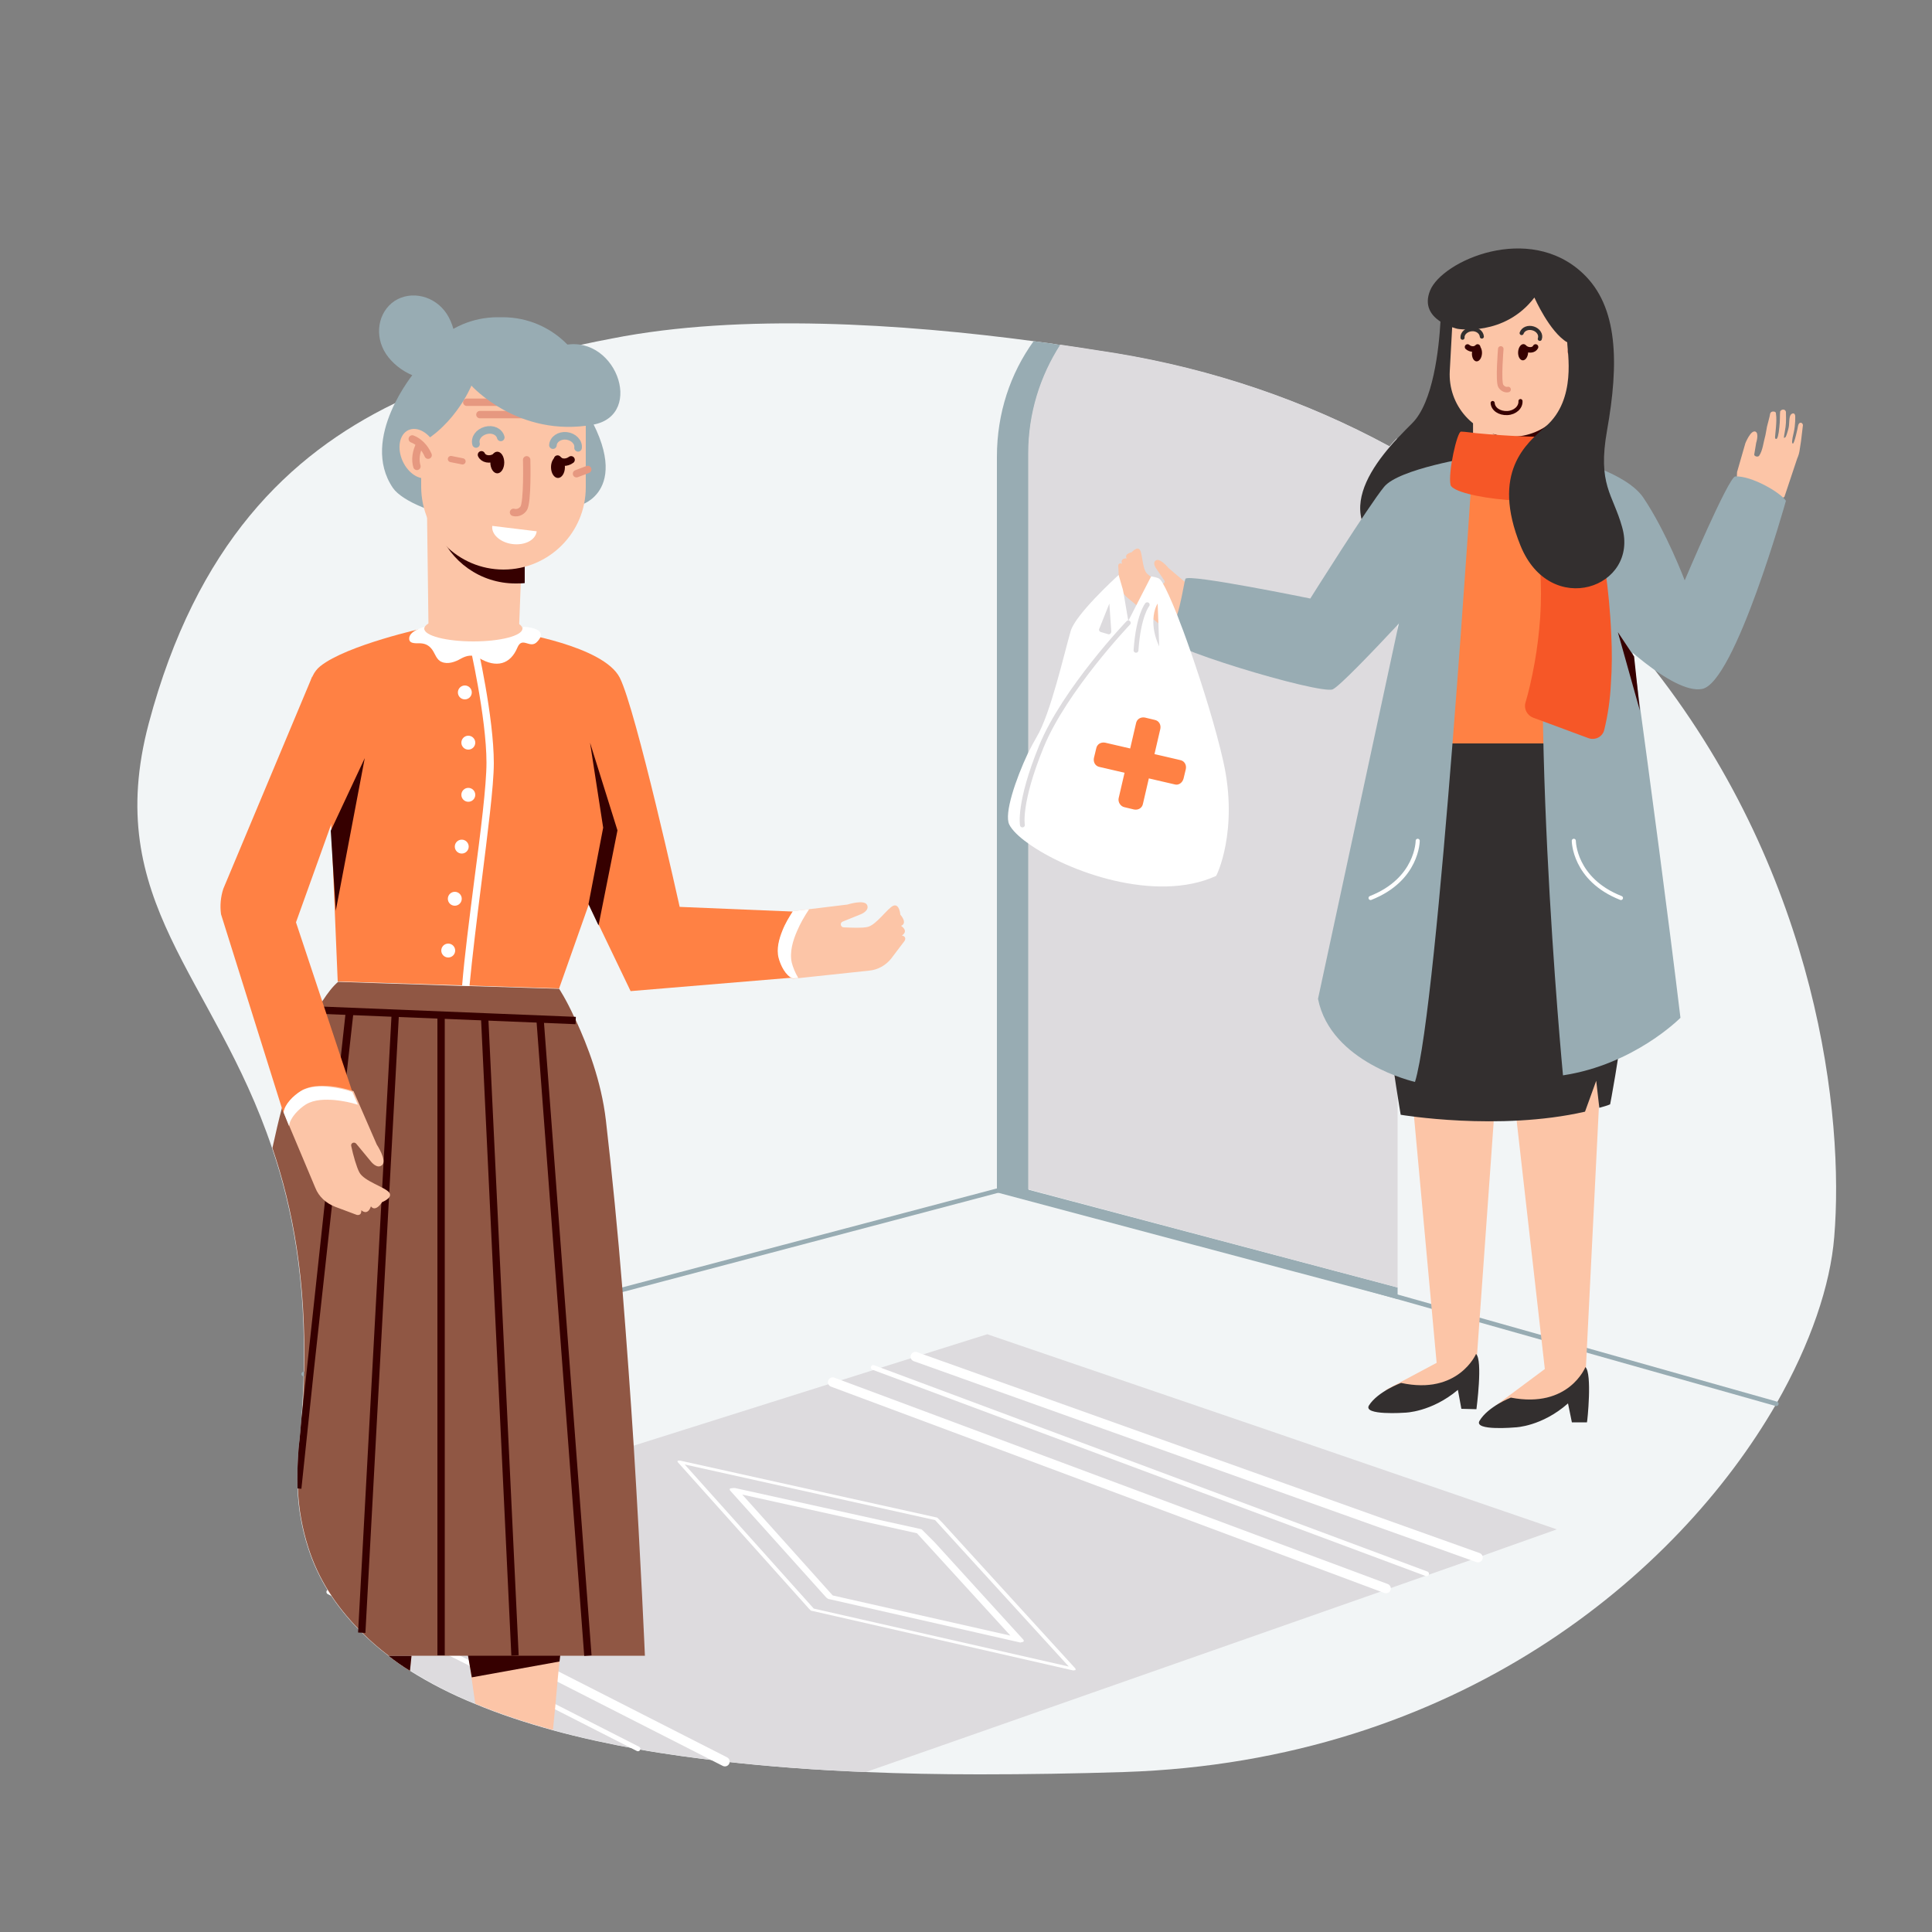 <svg xmlns="http://www.w3.org/2000/svg" xmlns:xlink="http://www.w3.org/1999/xlink" viewBox="0 0 500 500"><rect x="0" y="0" width="500" height="500" fill="#808080" stroke="none"/><path d="M474.7 320.1c-1 12.5-6.1 27.6-15 43.2-25.5 44.3-82.6 92.5-168.8 95.3-12.6.4-25 .6-37.2.6h-.5c-10 0-19.7-.2-29.3-.6-12.6-.5-24.8-1.4-36.3-2.7-7.8-.9-15.3-1.9-22.5-3.2-7.7-1.4-15.1-3-22-4.9-7.2-2-13.9-4.2-20.1-6.8-6.2-2.5-11.8-5.4-16.9-8.6-2-1.2-3.8-2.5-5.6-3.9-2.5-1.9-4.8-3.9-6.9-6l-.9-.9c-2.9-3-5.5-6.2-7.7-9.7-2.2-3.5-4-7.3-5.3-11.4-1.5-4.7-2.5-9.8-2.7-15.3-.1-3.4 0-6.9.3-10.6.3-2.5.5-5 .7-7.4.3-4 .5-7.9.6-11.6.6-24.2-2.9-42.9-8.2-58.5-15-44.6-44.2-63.6-31.9-109.9 12.3-46.2 36.2-69.5 63.6-82.8 1.1-.6 2.3-1.1 3.5-1.6 1-.5 2.1-.9 3.1-1.4.9-.4 1.7-.7 2.6-1.1 3-1.2 6-2.3 9.1-3.3 6.7-2.3 13.5-4.1 20.4-5.7 2.2-.5 4.5-1 6.7-1.5l3-.6c2.7-.6 5.3-1.1 7.9-1.6 33.3-6.6 75.4-3.8 109.1.7 2.4.3 4.7.6 7 1 5 .7 9.8 1.5 14.4 2.2 24.9 4.1 48.9 12.2 70.8 24.1.7.4 1.4.8 2.1 1.1 2.5 1.4 5 2.8 7.4 4.3.7.4 1.3.8 2 1.2 1.5.9 2.9 1.8 4.3 2.8.4.3.9.6 1.3.8.9.6 1.9 1.3 2.8 1.9.2.1.3.2.5.3.2.1.4.2.5.4 3.9 2.7 7.8 5.6 11.5 8.6 2 1.5 3.9 3.2 5.9 4.8.7.6 1.5 1.3 2.2 1.9.4.3.8.7 1.1 1 .4.3.8.7 1.1 1 1.3 1.2 2.7 2.5 4 3.7 1 .9 1.9 1.8 2.8 2.7 2.1 2.1 4.2 4.2 6.2 6.4l.3.3c.3.4.7.7 1 1.1l5.4 6c2.1 2.5 4.1 4.9 6.1 7.4 42.3 54.2 49.1 115.6 46.5 146.8z" fill="#f2f5f6"/><path d="M402.9 395.8l-14.1 5-6.4 2.3-128 44.9-11.7 4.1-18.6 6.5c-12.6-.5-24.8-1.4-36.3-2.7-7.8-.9-15.3-1.9-22.5-3.2-7.7-1.4-15.1-3-22-4.9-7.2-2-13.9-4.2-20.1-6.8-6.2-2.5-11.8-5.4-16.9-8.6-2-1.2-3.8-2.5-5.6-3.9-2.5-1.9-4.8-3.9-6.9-6-3.3-3.3-6.2-6.8-8.6-10.6-2.2-3.5-4-7.3-5.3-11.4l15.3-4.8 19.1-6 17-5.3 17.3-5.4 15.5-4.9 35.5-11.2 13-4.1 3.2-1 11.4-3.6 28.3-8.9 72 24.6 75.4 25.9z" fill="#dddbde"/><path fill="none" stroke="#fff" stroke-width="2.482" stroke-linecap="round" stroke-linejoin="round" stroke-miterlimit="10" d="M82.1 402.2l12.3 6.3 19.8 10 5.7 2.9.5.3 12.8 6.5.6.3 5 2.6 5.6 2.8 43.2 22"/><path d="M165.1 452.6l-21.4-10.9-16.8-8.5-5.3-2.7-.1-.1-3.8-1.9-3.4-1.7L94 416.5l-8.9-4.5" fill="none" stroke="#fff" stroke-width="1.241" stroke-linecap="round" stroke-linejoin="round" stroke-miterlimit="10"/><path fill="none" stroke="#fff" stroke-width="2.482" stroke-linecap="round" stroke-linejoin="round" stroke-miterlimit="10" d="M236.9 351.1l145.6 52m-167-45.4l143.2 53.4"/><path fill="none" stroke="#fff" stroke-width="1.241" stroke-linecap="round" stroke-linejoin="round" stroke-miterlimit="10" d="M226 353.9l143.2 53.4"/><defs><path id="a" d="M229.8 429.4l-44-43.8 37.8-4.7 44 43.9z"/></defs><clipPath id="b"><use xlink:href="#a" overflow="visible"/></clipPath><g clip-path="url(#b)"><path d="M215.5 412.9l-23.4-26.1 45.2 10 24.2 26.5-46-10.4m-26.1-27.8c-.2 0-.3.1-.4.1-.2.1-.2.4 0 .6l24.8 27.6c.2.2.6.5 1 .5v-.6.6l48.9 11.1c.2.1.5.1.7 0 .1 0 .3-.1.4-.1.2-.1.2-.4 0-.6l-25.6-28.1c-.2-.2-.6-.4-1-.5l-48-10.6h-.8" fill="#fff"/></g><defs><path id="c" d="M231.2 438.1l-59.8-59.6 50.6-6.2 59.8 59.5z"/></defs><clipPath id="d"><use xlink:href="#c" overflow="visible"/></clipPath><g clip-path="url(#d)"><path d="M210.6 416.3L177.2 379l64.8 14.4 34.6 37.9-66-15m-35-38.3c-.1 0-.2 0-.2.1-.1.1-.1.2 0 .3l34.2 38.2c.1.1.3.3.6.3v-.3.3l67.5 15.4h.4c.1 0 .2 0 .2-.1.1-.1.1-.2 0-.4L242.9 393c-.1-.1-.4-.3-.6-.3L176 378h-.4" fill="#fff"/></g><path fill="none" stroke="#98acb3" stroke-width="1.182" stroke-linecap="round" stroke-linejoin="round" stroke-miterlimit="10" d="M353.7 282.9l-87.6 23.2-4.6 1.2-3.6.9-96.9 25.6-14.7 3.9-1.9.5-14.3 3.8-1.9.5-13.1 3.5-1.9.5-14.7 3.9-1.9.5-15.3 4-2 .5-.7.2"/><path fill="none" stroke="#98acb3" stroke-width="1.182" stroke-linecap="round" stroke-linejoin="round" stroke-miterlimit="10" d="M459.7 363.3l-98.1-27.7-100.1-28.3-.9-.3"/><path d="M361.7 333.2v3L258 308.6V118.2c0-11.3 3.5-21.6 9.5-29.9 2.4.3 4.7.6 7 1-5.2 8-8.3 17.7-8.3 28.2v190.4l95.5 25.3z" fill="#98acb3"/><path d="M361.7 118.2v215l-95.6-25.4V117.4c0-10.5 3.1-20.1 8.3-28.2 5 .7 9.8 1.5 14.4 2.2 24.9 4.1 48.9 12.2 70.8 24.1.6-.7 1.2-1.4 1.9-2.1.1 1.1.2 2.2.2 3.3-.1.5 0 1 0 1.5z" fill="#dddbde"/><circle cx="279.6" cy="200.9" r="6.5" fill="#98acb3"/><path d="M145.9 417.5l-.3 3.4-.7 7.6-.1 1.5-.4 3.9-.7 7.8-.6 6c-7.2-2-13.9-4.2-20.1-6.8l-1-6.9-.5-3.6-.3-2-1-6.8-.1-.8-.5-3.4h26.3z" fill="#fcc5a7"/><path fill="#360000" d="M119.8 420.9h26.1l-1.1 9.1-22.7 4.1z"/><path d="M166.9 428.5h-66.3c-2.5-1.9-4.8-3.9-6.9-6l-.9-.9c-2.9-3-5.5-6.2-7.7-9.7-2.2-3.5-4-7.3-5.3-11.4-1.5-4.7-2.5-9.8-2.7-15.3-.1-3.4 0-6.9.3-10.6.3-2.5.5-5 .7-7.4.3-4 .5-7.9.6-11.6.6-24.2-2.9-42.9-8.2-58.5.8-3.6 1.6-7.2 2.5-10.5 2.7-10.6 5.8-19.5 9.4-25.8.1-.1.1-.2.2-.3l.9-1.5c1.3-2 2.6-3.7 4-4.9l33.2 1.1h.9l23.1.7s1.8 2.7 3.9 7.3c.2.3.3.6.5 1 2.9 6.3 6.5 15.5 7.7 25.7 1.6 13.9 3.1 29.1 4.3 44 1.1 13.9 2.1 27.7 2.9 40.2 1.9 30.8 2.9 54.4 2.9 54.4z" fill="#905744"/><path d="M85.6 210.9l1.8 43.1 57.3 1.8 7.7-21.8 10.8 22.5 43.2-3.6 3.2-16.8-33.7-1.4s-11.3-51-15.5-59.3-27.1-11.8-27.1-11.8l-23.4-1.1s-20.1 4.4-27 9.9c-6.9 5.5.5 21.4.5 21.4l2.2 17.1z" fill="#ff8144"/><path d="M135.4 162.2c0 1.8-5.7 3.3-12.7 3.3-7 0-12.7-1.5-12.7-3.3 0 0-4.3 1-4.1 3.2.1 1.4 2.2 1 3.1 1.1 1.3.1 2.2.7 2.9 1.7.7 1 1.1 2.6 2.4 3.1 1.6.7 3.5 0 4.9-.8 1.6-.9 3.1-1.2 4.8-.2 4.5 2.7 8.1 1.6 9.9-2.7 1.3-3.1 3.3.6 5.2-1.6 3.3-3.6-3.7-3.8-3.7-3.8z" fill="#fff"/><path d="M121.5 255.2l-1.9-.2c.6-7.5 1.9-17.4 3.1-26.9 1.7-12.8 3.2-24.9 3.2-30.7 0-11.7-4.4-30.9-4.5-31.1l1.9-.4c.2.8 4.5 19.7 4.5 31.6 0 5.9-1.6 18.1-3.2 31-1.2 9.4-2.4 19.3-3.1 26.7z" fill="#fff"/><ellipse cx="120.3" cy="179.2" rx="1.8" ry="1.8" fill="#fff"/><ellipse cx="121.2" cy="192.2" rx="1.8" ry="1.8" fill="#fff"/><ellipse cx="121.2" cy="205.7" rx="1.8" ry="1.8" fill="#fff"/><ellipse cx="119.5" cy="219.1" rx="1.8" ry="1.8" fill="#fff"/><ellipse cx="117.7" cy="232.6" rx="1.8" ry="1.8" fill="#fff"/><ellipse cx="116" cy="246" rx="1.8" ry="1.8" fill="#fff"/><ellipse cx="122.5" cy="162.7" rx="12.7" ry="3.3" fill="#fcc5a7"/><path fill="#360000" d="M138.813 263.808l1.894-.142 12.384 164.737-1.895.143zm-14.345-.663l1.898-.09 7.868 165.318-1.898.09zM113.2 262.9h1.9v165.5h-1.9zM92.67 422.496l8.69-160.36 1.897.103-8.69 160.36zM91.5 261.8l-.1.9-1.7 15.3-.5 4.1-.1 1.2-.2 1.7-3 27.1-4.7 42.8-3.2 30.4-.9-.1H77c-.1-3.4 0-6.9.3-10.6.3-2.5.5-5 .7-7.4l1.3-11.8 4.8-44.5 2.9-26.3.1-.9.2-2.2.9-8 1.2-11 .1-1 2 .3z"/><path fill="#360000" d="M82.204 262.353l.077-1.899 66.746 2.706-.077 1.898zM154.9 239.5l4.9-24.6-7.1-22.7 3.4 22-3.8 19.8z"/><path d="M80.8 175.1l-23 54.9c-.7 2.1-.9 4.4-.6 6.6l16.1 51.3 17.9-5.3-14.6-43.9 16.7-46.5-12.5-17.1z" fill="#ff8144"/><path fill="#360000" d="M86.9 235.7l7.5-39.5-8.8 18.8z"/><path d="M73.4 287.9l8.2 19.5c.9 2.3 2.8 4 5.1 4.9l5.6 2.1s1.3.4 1.2-1.2c0 0 1.6 1.6 2.5-1 0 0 1 1.7 2.9-1.1 0 0 2.9-1.1 1.8-2.5-1.1-1.4-6.5-2.9-7.7-5.2-.7-1.3-1.6-4.4-2.1-6.8-.2-.8.8-1.2 1.3-.6l3.8 4.6s1.6 2.1 2.9.9c1.3-1.2-1.4-5.3-1.4-5.3l-6-13.8c-1.9-.6-3.9-1.1-5.9-1.3-2.5-.2-5.3-.2-7.5 1.1-2.1 1.4-4.5 3.6-4.7 5.7z" fill="#fcc5a7"/><path d="M73.4 287.9c.3-2.2 2.6-4.4 4.4-5.5 2.2-1.3 5.1-1.4 7.5-1.1 2 .2 4 .6 5.9 1.3l1.4 3.3c-1.9-.6-3.9-1-5.9-1.2-2.5-.2-5.3-.2-7.5 1.1-1.8 1.1-4.2 3.5-4.4 5.6l-1.4-3.5z" fill="#fff"/><path d="M205.2 253.3l19.7-2.1c2.3-.2 4.4-1.4 5.8-3.2l3.4-4.5s.7-1.1-.7-1.4c0 0 1.9-1-.2-2.5 0 0 1.8-.5-.2-2.9 0 0-.2-2.9-1.8-2.3-1.5.6-4.4 5-6.7 5.5-1.3.3-3.9.2-6.1.1-.9 0-1.1-1.2-.3-1.5l4.7-1.9s2.3-.9 1.6-2.4-5.1-.1-5.1-.1l-14 1.7c-1.1 1.6-2 3.2-2.7 5-.9 2.2-1.6 4.7-1 7.1.4 1.9 1.7 4.6 3.6 5.4z" fill="#fcc5a7"/><path d="M201.5 247.9c-.6-2.3.1-4.9 1-7.1.7-1.8 1.7-3.4 2.7-5l4.2-.5c-1.2 1.8-2.3 3.7-3.1 5.6-1.1 2.5-2 5.5-1.4 8.2.3 1.2.9 2.7 1.7 4l-1.4.1c-1.9-.7-3.2-3.4-3.7-5.3z" fill="#fff"/><path d="M106.5 428.5l-.4 3.9c-2-1.2-3.8-2.5-5.6-3.9h6z" fill="#fcc5a7"/><path d="M106.5 428.5l-.4 3.9c-2-1.2-3.8-2.5-5.6-3.9h6z" fill="#360000"/><path d="M107.4 96.2s-14.5 17.2-5.7 30.1c4.8 6.9 35 14.5 49.1 4.2 0 0 15.9-5.3-4.3-31.8l-39.1-2.5z" fill="#98acb3"/><path fill="#fcc5a7" d="M134.3 163.3l-23.4-.5-.5-38.8h25.4z"/><path d="M135.8 150.9c-.8.1-1.6.1-2.4.1-9.1 0-16.9-5.7-19.9-13.8v-12.8h22.3v26.5z" fill="#360000"/><path d="M128.8 141.2h1.3c12.9 0 23.4-10.5 23.4-23.4v-12.3c0-12.9-10.5-23.4-23.4-23.4h-1.3c-12.9 0-23.4 10.5-23.4 23.4v12.3c0 13 10.5 23.4 23.4 23.4z" fill="#98acb3"/><path d="M130.3 147.4c11.7 0 21.3-9.5 21.3-21.3v-16.3c0-11.7-9.5-21.3-21.3-21.3-11.7 0-21.3 9.5-21.3 21.3v16.3c.1 11.8 9.6 21.3 21.3 21.3z" fill="#fcc5a7"/><path fill="none" stroke="#e69880" stroke-width="1.913" stroke-linecap="round" stroke-miterlimit="10" d="M139.7 104.1h-18.9m19 3.2h-15.6"/><path d="M144.9 89.6c14.2-4.2 22.3 17.8 8.6 20.3-19.3 3.5-31.5-10.1-31.5-10.1s-4.9 12-16.1 16.3l4.4-22.7L125 86l19.9 3.6z" fill="#98acb3"/><path d="M136.3 119s.3 11.1-.8 12.6-2.6 1-2.6 1" fill="none" stroke="#e69880" stroke-width="1.913" stroke-linecap="round" stroke-miterlimit="10"/><ellipse transform="rotate(-24.556 108.502 117.419)" cx="108.5" cy="117.4" rx="4.7" ry="6.7" fill="#fcc5a7"/><path d="M110.8 117.8c-.9-2.1-2.5-3.6-4.1-4.2m2 1.3c-1.1 2-1.3 4.2-.8 5.8" fill="none" stroke="#e69880" stroke-width="1.913" stroke-linecap="round" stroke-miterlimit="10"/><ellipse cx="128.7" cy="119.7" rx="1.8" ry="2.8" fill="#360000"/><path d="M129.6 113.2c-.4-1.5-2.1-2.3-3.9-1.8-1.8.5-2.9 2-2.5 3.5m26.4 1c.2-1.5-1.2-2.9-3-3.1-1.8-.2-3.4.9-3.5 2.4" fill="none" stroke="#98acb3" stroke-width="1.961" stroke-linecap="round" stroke-linejoin="round" stroke-miterlimit="10"/><path d="M124.6 117.7c.5 1.1 2.1 1.4 3.4.7m16.3.4c.7 1 2.3 1.1 3.5.2" fill="none" stroke="#360000" stroke-width="1.913" stroke-linecap="round" stroke-miterlimit="10"/><path d="M127.4 136.1c-.3 2.2 2.1 4.3 5.2 4.7 3.2.4 6-1 6.3-3.3l-11.5-1.4z" fill="#fff"/><ellipse cx="144.4" cy="120.9" rx="1.8" ry="2.8" fill="#360000"/><path fill="none" stroke="#e69880" stroke-width="1.608" stroke-linecap="round" stroke-miterlimit="10" d="M119.7 119.4l-3-.6"/><path fill="none" stroke="#e69880" stroke-width="1.913" stroke-linecap="round" stroke-miterlimit="10" d="M152.1 121.5l-2.9 1.1"/><path d="M115.6 81.2c3.1 4.7 3.4 12.9-1 15.8-4.3 2.9-11.6-.7-14.7-5.4-3.1-4.7-2.1-10.8 2.2-13.7 4.3-2.8 10.4-1.4 13.5 3.3z" fill="#98acb3"/><path d="M459.6 106.9c.2 1.3.1 2.6 0 3.9-.2 2.3-.4 2.8.1 2.8.3 0 .6-1 .8-3.1.2-1.6.1-3.2.2-4 0 0 .2-.5.8-.5s.7.6.7.6c0 .9.1 2.4-.1 3.9-.3 2.1-.6 3-.3 2.8.4-.1.5-.5 1-2.2.4-1.4.1-2.9.6-3.7 0 0 .3-.5.8-.4.4.1.4.7.4.7s.1 2.2-.4 4.3c-.5 2-.5 2.8-.2 2.8.4 0 1.3-4.3 1.3-4.4 0 0 .1-1 .7-1 .5 0 .6.6.6.6l-.5 4.2c-.4 2.3-.3 2.9-1 4.5l-3.3 9.9c-1.2.9-5 .4-6.4 0-1.7-.4-3.2-1.8-4.3-3.2-.9-1.1-1-.1-1.6-1.3 0 0 0-2.1.1-2.1l2.1-7.3s1.4-3.5 2.6-3c1 .4.2 2.9.2 2.9l-.5 3c-.1.5 1 .8 1.3.3.9-1.4 1.1-3.5 1.4-4.5.3-1.1.3-1.5.6-3 .3-1.3.7-2.5.8-3.3 0 0 .1-.6.8-.6.7 0 .7.4.7.4zm-94.9 168.5l7.1 77.3-13.3 7.1 23.3-2.8 6.3-88.2zm26.6 4l8.5 74.9-12.9 9.6 23.2-3.3 4.4-88.3z" fill="#fcc5a7"/><path d="M390.7 116.5s-.6.7-1.7 1.9c-.3.4-.8.8-1.2 1.3l-1.5 1.5c-.5.5-1 1.1-1.6 1.6-1.2 1.2-2.5 2.4-3.9 3.7-.2.2-.4.3-.5.5-.2.2-.5.4-.7.6-2.5 2.3-5.3 4.7-8.1 6.7-3.4 2.5-6.8 4.6-9.7 5.6-3.2 1.1-5.8.9-7.4-1.3-1-1.3-1.6-2.7-2-4.1-1.7-6.4 2.5-13.3 7.4-19 .6-.7 1.2-1.4 1.9-2.1 1.3-1.4 2.6-2.7 3.8-3.9 5.4-5.4 6.9-19.2 7.3-26.4.2-2.8.2-4.6.2-4.6l2.9 6.2.2.5 5.9 12.4.8 1.7 6.4 13.5.1.2.4.8 1 2.7z" fill="#332f2f"/><path d="M327.5 156.7l13.1 5.2s16-26.7 19.1-33c3.1-6.3 20.5-8.9 20.5-8.9l17.7-.8s15.2 3.3 20.4 7.5c.8.6 1.4.9 1.8 1.9.7.6 1.3 1.8 1.9 2.4 4.7 5.2 15.2 29.7 15.2 29.7l13.4-22.3 7.3 2.9-22.9 32.5-19-17.3-3.2 27.6-2.4 18.6-1.6-.4-39.8.2-.9-41.7.8-10-24.4 23.5-22.2-6.1 5.2-11.5z" fill="#ff8144"/><path fill="#fcc5a7" d="M400.421 121.162h-19.2v-23.7h19.2z"/><path d="M362.5 288.5s25.4 4.3 47.7-.8l2.9-8 .8 7c1-.3 1.9-.5 2.8-.9 0 0 9.1-46.1 3.7-66.6-5.4-20.5-17-26.8-17-26.8H372s-14.1 10.3-15.7 30.5 6.2 65.6 6.2 65.6z" fill="#332f2f"/><path d="M400.5 112.9v.9c-6.5 2.4-13.4.3-17.7-4.6l-3.4-9.1 20.3-5.8.8 18.6z" fill="#360000"/><path d="M390.3 113c-8.9-.5-15.6-8.1-15.1-17l.7-12.8c.5-8.9 8.1-15.6 17-15.1s15.6 8.1 15.1 17l-.7 12.8c-.5 8.8-8.2 15.6-17 15.1z" fill="#fcc5a7"/><path d="M388.4 90.3s-.7 8.3 0 9.6c.8 1.2 1.9.9 1.9.9" fill="none" stroke="#e69880" stroke-width="1.432" stroke-linecap="round" stroke-miterlimit="10"/><ellipse transform="rotate(-62.102 408.106 90.855)" cx="408.1" cy="90.9" rx="5.1" ry="3.6" fill="#fcc5a7"/><path d="M406.3 91c.8-1.5 2.1-2.6 3.3-3m-1.5.9c.7 1.6.8 3.2.3 4.4" fill="none" stroke="#e69880" stroke-width="1.432" stroke-linecap="round" stroke-miterlimit="10"/><ellipse transform="rotate(-86.66 394.17 91.185)" cx="394.2" cy="91.2" rx="2.1" ry="1.3" fill="#360000"/><path d="M393.8 86.2c.4-1.1 1.7-1.6 3-1.2 1.3.4 2.1 1.6 1.7 2.7m-20-.3c-.1-1.1 1-2.1 2.4-2.2 1.4-.1 2.5.8 2.6 1.9" fill="none" stroke="#332f2f" stroke-width="1.058" stroke-linecap="round" stroke-miterlimit="10"/><path d="M397.4 89.8c-.4.8-1.6 1-2.6.4m-12.4-.4c-.6.7-1.8.7-2.6 0" fill="none" stroke="#360000" stroke-width="1.432" stroke-linecap="round" stroke-miterlimit="10"/><path d="M393.5 103.8c.1 1.6-1.4 3-3.4 3.1-2 .1-3.7-1-3.8-2.6" fill="none" stroke="#360000" stroke-width="1.058" stroke-linecap="round" stroke-linejoin="round" stroke-miterlimit="10"/><ellipse transform="rotate(-86.66 382.231 91.393)" cx="382.2" cy="91.4" rx="2.1" ry="1.3" fill="#360000"/><circle cx="401.9" cy="134.6" r="1.3" fill="#fff"/><circle cx="402.6" cy="144.4" r="1.3" fill="#fff"/><path d="M400.5 120.8c0 1.4-4.3 2.5-9.6 2.5s-9.8-1-9.8-2.4 4.5-2.7 9.8-2.7 9.6 1.3 9.6 2.6z" fill="#fcc5a7"/><path fill="#360000" d="M416.1 154.8l-6-14.5 7.4 6.7z"/><path d="M303 164l-11.2-9.3c-1.3-1.1-2.1-2.6-2.2-4.3l-.2-4s0-.9 1-.5c0 0-.7-1.4 1.2-1.4 0 0-.9-1 1.3-1.6 0 0 1.4-1.6 2.1-.6.7 1 .6 4.8 1.8 6.1.7.7 2.3 1.7 3.7 2.6.5.3 1.2-.3.8-.8l-2.1-3.1s-1.1-1.5 0-2.1 3.2 2 3.2 2l7.9 6.7c0 1.4-.1 2.7-.5 4.1-.4 1.6-1 3.5-2.4 4.6-.9.9-2.9 1.9-4.4 1.6z" fill="#fcc5a7"/><path d="M406.8 118.9s14.1 3.4 18.5 9.9c6 8.9 10.7 21.4 10.7 21.4s11.4-26.9 13.1-26.9c4.2-.2 11.6 4.1 13.1 6.3 0 0-13.2 47.1-21.7 48.7-7.8 1.5-23.9-14.8-23.9-14.8l-9.8-44.6z" fill="#98acb3"/><path d="M416.8 127.7s11.8 83.4 18.1 135.7c0 0-11.9 12.1-30.4 14.9 0 0-10-104.5-2.5-152.6l14.8 2zm-35.6-9.4s-19.2 3-23 7.7c-3.9 4.7-19.1 28.9-19.1 28.9s-31.7-6.5-32.3-5.1-1.7 12.5-5.3 14.7c-3.6 2.2 40.1 15.3 43.4 13.9 3.3-1.4 33.2-34.5 33.2-34.5l3.1-25.6z" fill="#98acb3"/><path d="M381.2 118.3s-9 142.2-15 161.7c0 0-21.8-4.9-25.1-21.5l24.8-115.2 15.3-25z" fill="#98acb3"/><path d="M396.7 185.7L411 191c1.8.7 3.8-.3 4.2-2.2.9-3.7 1.5-7.7 1.7-11.9.3-4.2.3-8.4.1-12.5-.5-12.5-2.5-23-2.5-23s-24.9-30.9-18.2-7.2c2.5 8.6 2.8 17.6 2.3 25.6-.3 4.2-.8 8.1-1.4 11.5-.8 4.5-1.7 8.2-2.4 10.5-.5 1.6.4 3.3 1.9 3.9z" fill="#f65727"/><path d="M382 112.1c-1-.1-2.9-.4-3.9-.4s-3.4 10.6-2.7 13.8c.8 3.2 26.1 6.6 35.3 1.6l-1.7-14.4c.1 0-9.2 1.1-27-.6z" fill="#f65727"/><path d="M415.9 111.4c-2.5 14.1 1.5 16.4 3.9 25 4.5 15.7-18.6 23.8-26.3 4.8-7.7-19 1.5-26.4 6.6-30.9 8-7 5.5-19.2 5.5-21.7-4.6-2.7-8.5-11.6-8.5-11.6-7.8 10.2-19.9 8.1-19.9 8.1s-10.2-2.2-7.1-9.9 25.6-17.7 39.6-4.4c9.1 8.6 9.3 23.2 6.2 40.6z" fill="#332f2f"/><path d="M407.3 217.6s0 10 12.2 14.8m-52.6-14.8s0 10-12.2 14.8" fill="none" stroke="#fff" stroke-width="1.058" stroke-linecap="round" stroke-miterlimit="10"/><path fill="#360000" d="M418.7 163.6l4.2 6.3 1.5 14z"/><path d="M382 350.4s-4.6 10.7-19.4 7.5c0 0-6 2.2-8.3 5.8-1.7 2.7 9.3 1.9 9.3 1.9s6.8-.1 13.7-5.9l.9 4.9 3.9.1c0-.1 1.7-12.7-.1-14.3zm28.3 3.4s-4.3 10.8-19.3 7.9c0 0-5.9 2.3-8.1 6-1.6 2.7 9.3 1.7 9.3 1.7s6.8-.2 13.6-6.2l1 4.9h3.9c.1-.1 1.4-12.7-.4-14.3z" fill="#332f2f"/><path d="M316.6 197.1c-1.9-8.5-5.3-19.4-8.5-28.6-.6-1.8-1.3-3.6-1.9-5.3-.6-1.5-1.1-2.9-1.6-4.2-1.5-3.7-2.8-6.6-3.7-8.1-.4-.7-.7-1-1-1.2-.3-.2-1.3-.4-1.8-.5h-.2l-3.8 7.4-2.1 4.1-1.2-7.1-.2-1-1.1-3.8-.1.1c-.9.8-11.1 10.2-12.3 14.4-1.7 5.8-5.2 21.4-8.8 27.4-.7 1.2-1.5 2.7-2.3 4.3-3.1 6.6-6.2 15.6-4.8 18.4.7 1.4 2.4 3.1 4.8 4.8 10.2 7.4 33.1 15.6 48.7 8.5.1.1 5.9-11.7 1.9-29.6zm-16.8-35.7l.2 5.9c-1.3-2.8-1.6-5.2-1.5-7 .1-2.7 1.1-4.1 1.1-4.1l.2 5.2zm-15.3 1.3l2.6-6.5.5 7.2c0 .5-.4.9-.9.7l-1.7-.5c-.5-.1-.7-.6-.5-.9z" fill="#fff"/><path d="M296.9 156.5s-2.3 2.8-2.9 11.8m-2-7.1s-16.5 17.3-22.5 32-4.9 20.3-4.9 20.3" fill="none" stroke="#dddbde" stroke-width="1.255" stroke-linecap="round" stroke-linejoin="round" stroke-miterlimit="10"/><path d="M291 208.9l2.5.6c1.1.2 2.1-.4 2.3-1.5l4.5-19.4c.2-1.1-.4-2.1-1.5-2.3l-2.5-.6c-1.1-.2-2.1.4-2.3 1.5l-4.5 19.4c-.2 1 .5 2.1 1.5 2.3z" fill="#ff8144"/><path d="M306.3 201.5l.6-2.5c.2-1.1-.4-2.1-1.5-2.3l-19.4-4.5c-1.1-.2-2.1.4-2.3 1.5l-.6 2.5c-.2 1.1.4 2.1 1.5 2.3L304 203c1 .3 2-.4 2.3-1.5z" fill="#ff8144"/></svg>